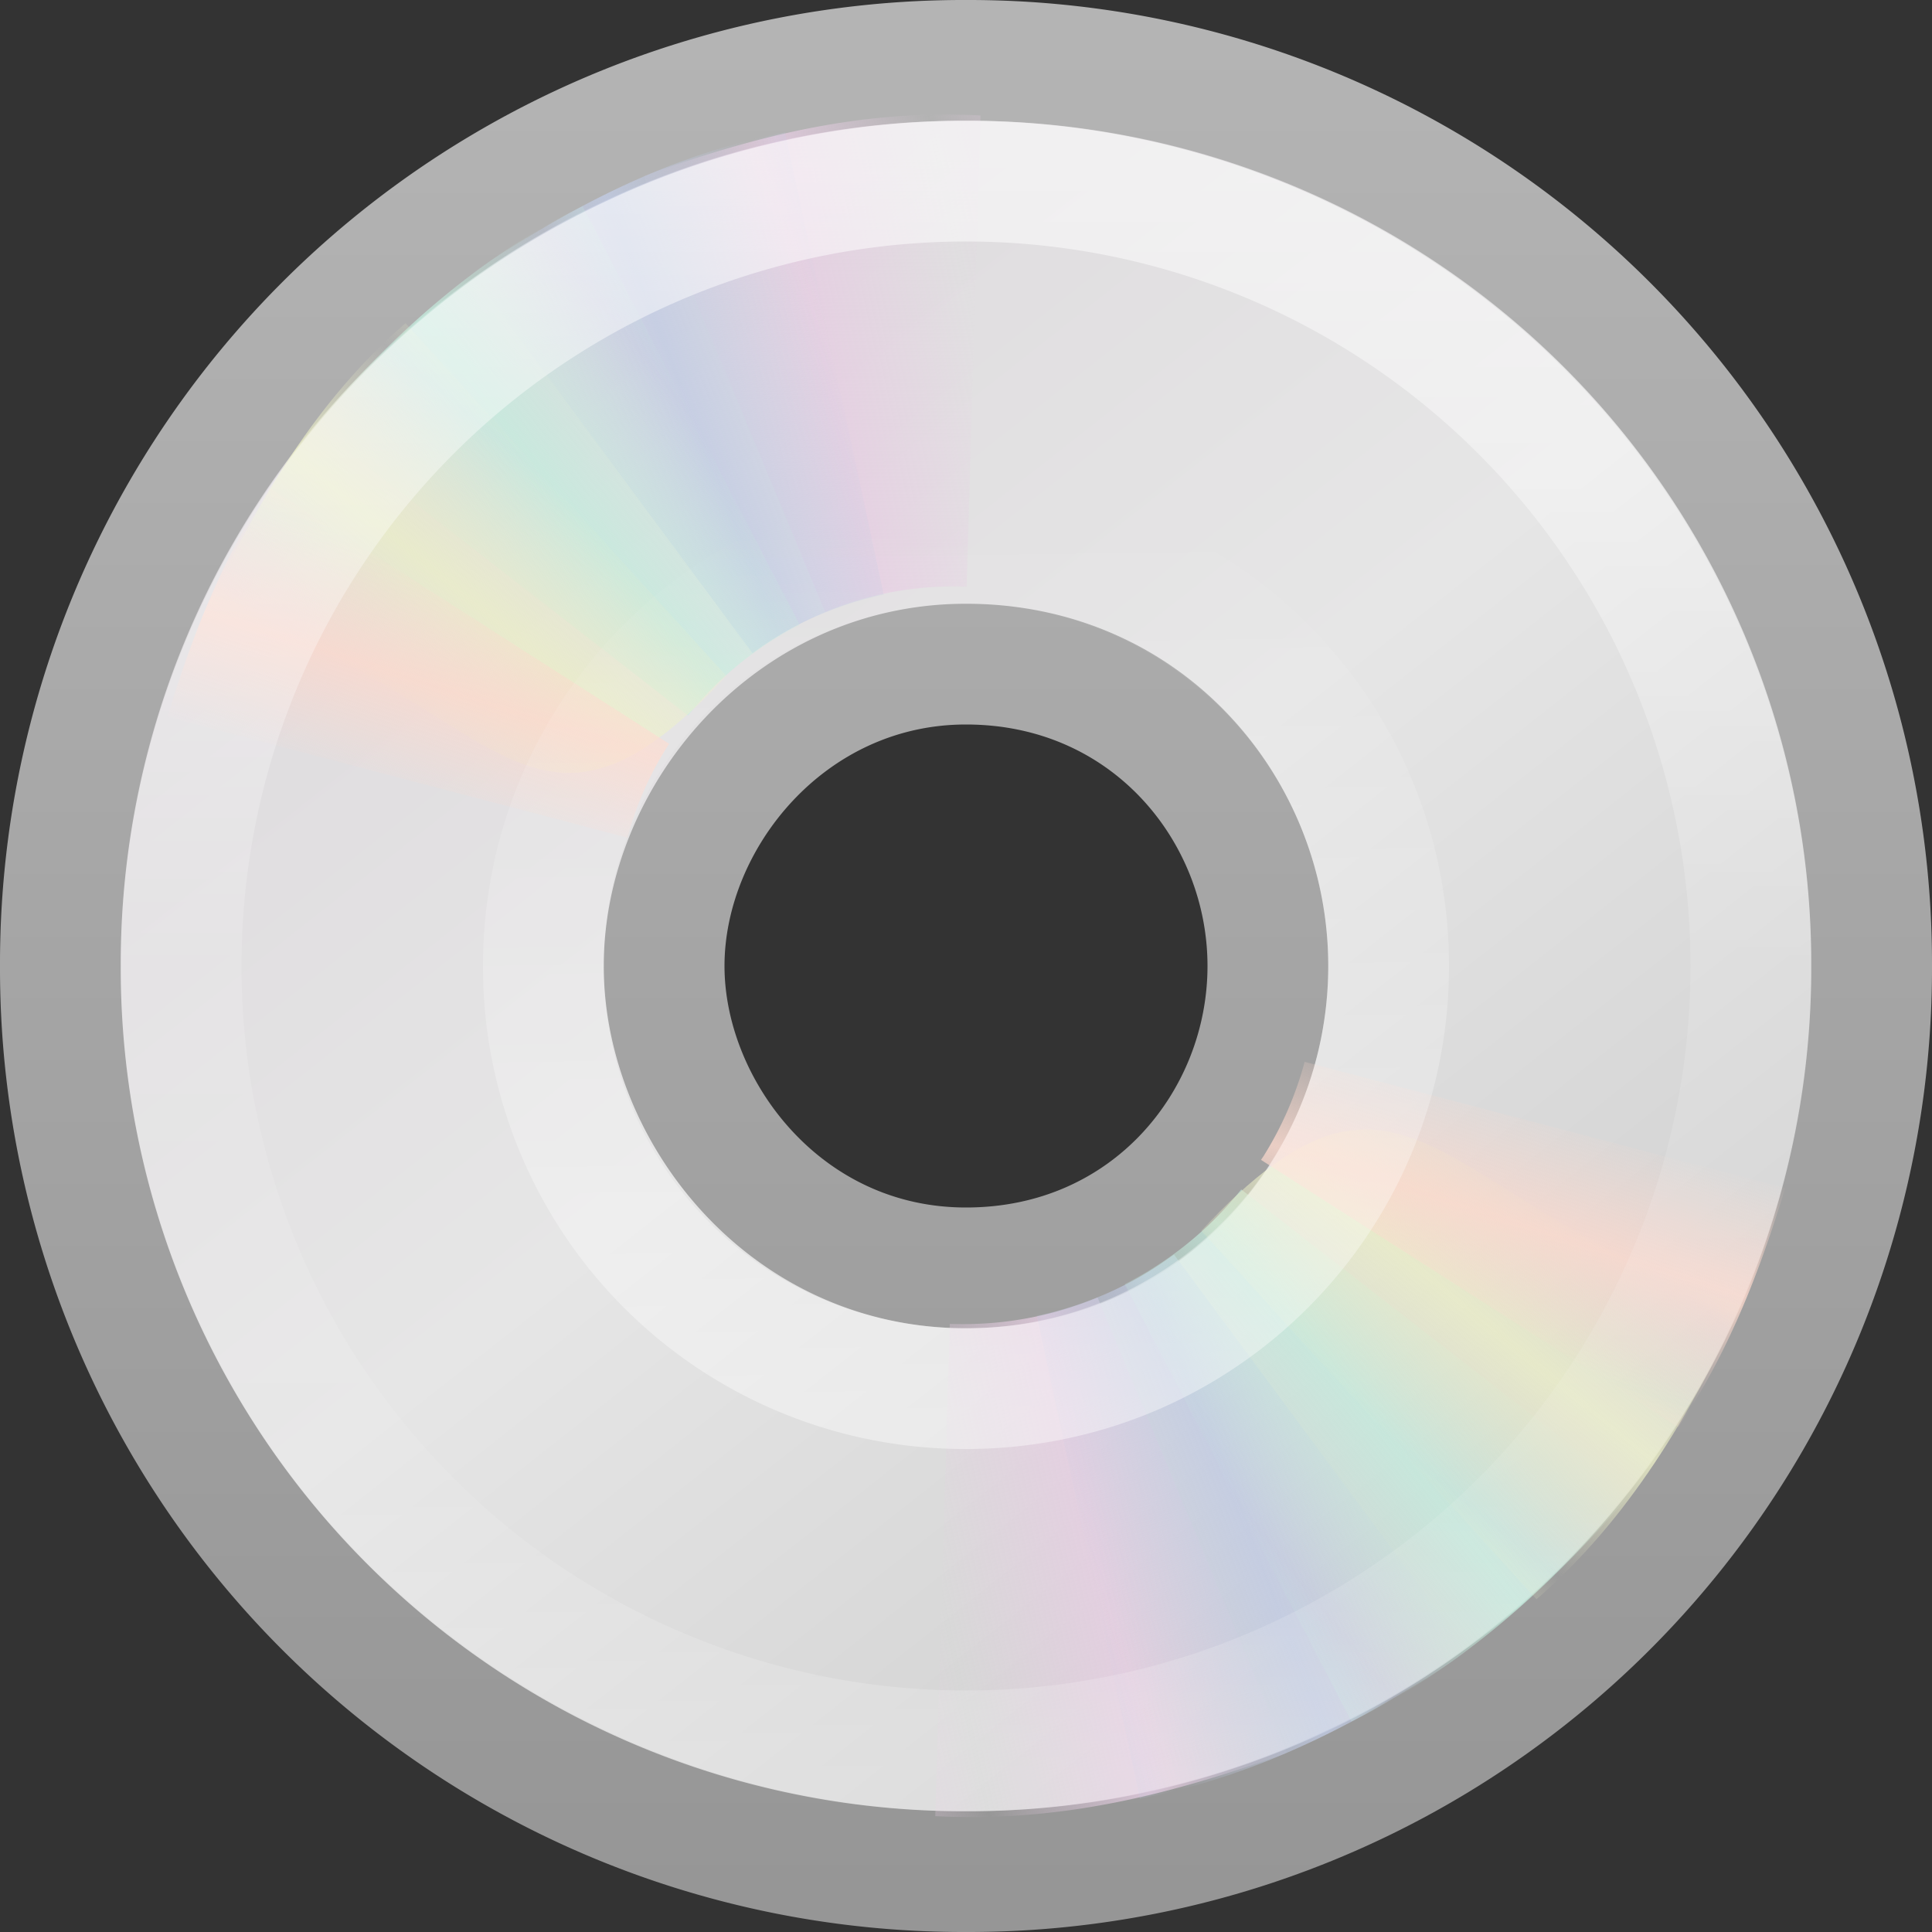 <svg xmlns="http://www.w3.org/2000/svg" xmlns:xlink="http://www.w3.org/1999/xlink" viewBox="0 0 16 16"><rect x="0" y="0" width="16" height="16" fill="#333333" stroke="none"/><defs><linearGradient x1="71.204" y1="6.238" x2="71.204" y2="44.341" id="w" xlink:href="#a" gradientUnits="userSpaceOnUse" gradientTransform="translate(-17.204 -.91) scale(.351)"/><linearGradient id="a"><stop offset="0" stop-color="#fff"/><stop offset=".508" stop-color="#fff" stop-opacity=".235"/><stop offset=".835" stop-color="#fff" stop-opacity=".157"/><stop offset="1" stop-color="#fff" stop-opacity=".392"/></linearGradient><linearGradient x1="18.776" y1="4.038" x2="18.203" y2="45.962" id="v" xlink:href="#b" gradientUnits="userSpaceOnUse" gradientTransform="matrix(.177 0 0 -.177 3.696 12.42)"/><linearGradient id="b"><stop offset="0" stop-color="#fff"/><stop offset="1" stop-color="#fff" stop-opacity="0"/></linearGradient><linearGradient x1="20.58" y1="10.775" x2="24.274" y2="9.862" id="q" xlink:href="#c" gradientUnits="userSpaceOnUse" spreadMethod="reflect"/><linearGradient id="c"><stop offset="0" stop-color="#e6cde2"/><stop offset="1" stop-color="#e6cde2" stop-opacity="0"/></linearGradient><linearGradient x1="17.495" y1="11.2" x2="21.047" y2="9.796" id="r" xlink:href="#d" gradientUnits="userSpaceOnUse" spreadMethod="reflect"/><linearGradient id="d"><stop offset="0" stop-color="#c1cbe4"/><stop offset="1" stop-color="#c1cbe4" stop-opacity="0"/></linearGradient><linearGradient x1="14.085" y1="13.046" x2="16.994" y2="10.732" id="s" xlink:href="#e" gradientUnits="userSpaceOnUse" spreadMethod="reflect"/><linearGradient id="e"><stop offset="0" stop-color="#c4ebdd"/><stop offset="1" stop-color="#c4ebdd" stop-opacity="0"/></linearGradient><linearGradient x1="12.372" y1="16.188" x2="14.609" y2="13.462" id="t" xlink:href="#f" gradientUnits="userSpaceOnUse" spreadMethod="reflect"/><linearGradient id="f"><stop offset="0" stop-color="#ebeec7"/><stop offset="1" stop-color="#ebeec7" stop-opacity="0"/></linearGradient><linearGradient x1="10.609" y1="17.886" x2="9.73" y2="20.613" id="u" xlink:href="#g" gradientUnits="userSpaceOnUse" spreadMethod="reflect"/><linearGradient id="g"><stop offset="0" stop-color="#fcd9cd"/><stop offset="1" stop-color="#fcd9cd" stop-opacity="0"/></linearGradient><linearGradient x1="20.58" y1="10.775" x2="24.274" y2="9.862" id="l" xlink:href="#c" gradientUnits="userSpaceOnUse" spreadMethod="reflect"/><linearGradient x1="17.495" y1="11.2" x2="21.047" y2="9.796" id="m" xlink:href="#d" gradientUnits="userSpaceOnUse" spreadMethod="reflect"/><linearGradient x1="14.085" y1="13.046" x2="16.994" y2="10.732" id="n" xlink:href="#e" gradientUnits="userSpaceOnUse" spreadMethod="reflect"/><linearGradient x1="12.372" y1="16.188" x2="14.609" y2="13.462" id="o" xlink:href="#f" gradientUnits="userSpaceOnUse" spreadMethod="reflect"/><linearGradient x1="10.609" y1="17.886" x2="9.73" y2="20.613" id="p" xlink:href="#g" gradientUnits="userSpaceOnUse" spreadMethod="reflect"/><linearGradient x1="12.274" y1="32.416" x2="35.391" y2="14.203" id="h" gradientUnits="userSpaceOnUse"><stop offset="0" stop-color="#dedbde"/><stop offset=".5" stop-color="#e6e6e6"/><stop offset="1" stop-color="#d2d2d2"/></linearGradient><linearGradient id="i"><stop offset="0" stop-color="#b4b4b4"/><stop offset="1" stop-color="#969696"/></linearGradient><linearGradient x1="12.274" y1="32.416" x2="35.391" y2="14.203" id="j" xlink:href="#h" gradientUnits="userSpaceOnUse" gradientTransform="rotate(90 10.093 7.807) scale(.429)"/><linearGradient x1="-21.916" y1="3" x2="-21.916" y2="45.033" id="k" xlink:href="#i" gradientUnits="userSpaceOnUse" gradientTransform="translate(17.61 -.78) scale(.366)"/></defs><path d="M15.5 8A7.48 7.48 0 0 0 8 .5 7.48 7.48 0 0 0 .5 8 7.48 7.48 0 0 0 8 15.5 7.48 7.48 0 0 0 15.5 8zm-5 0c0 1.294-.994 2.5-2.5 2.5S5.5 9.193 5.5 8c0-1.227 1.035-2.5 2.5-2.5 1.5 0 2.5 1.206 2.5 2.5z" fill="url(#j)" stroke="url(#k)"/><path d="M15.857 5.73l4.768 10.614a8.293 8.293 0 0 1 3.375-.72h.094l.014-11.62c-2.942-.07-5.543.658-8.25 1.727z" transform="rotate(1.62 21.88 1.85) scale(.336)" opacity=".8" fill="url(#l)"/><path d="M12.12 7.906l6.932 9.36a8.293 8.293 0 0 1 3.143-1.425l.092-.02-2.43-11.392c-2.89.562-5.32 1.856-7.736 3.48z" opacity=".8" fill="url(#m)" transform="translate(-.17 -.392) scale(.336)"/><path d="M8.252 11.647l9.214 7.155a8.293 8.293 0 0 1 2.667-2.19l.083-.043-5.35-10.32c-2.645 1.29-4.7 3.2-6.614 5.395z" opacity=".8" fill="url(#n)" transform="translate(-.17 -.392) scale(.336)"/><path d="M5.633 16.074c7.175 2.242 7.85 7.03 12.777 1.754L10.5 9.132c-2.22 1.93-3.587 4.327-4.867 6.942z" opacity=".8" fill="url(#o)" transform="translate(-.17 -.392) scale(.336)"/><path d="M7.155 13.193c-1.183 1.752-1.907 3.637-2.525 5.644l11.34 2.976a8.19 8.19 0 0 1 .967-2.22L17 19.5l-9.845-6.307z" opacity=".8" fill="url(#p)" transform="translate(-.17 -.392) scale(.336)"/><path d="M15.857 5.73l4.768 10.614a8.293 8.293 0 0 1 3.375-.72h.094l.014-11.62c-2.942-.07-5.543.658-8.25 1.727z" transform="rotate(-178.382 8.2 8.228) scale(.351)" opacity=".8" fill="url(#q)"/><path d="M12.12 7.906l6.932 9.36a8.293 8.293 0 0 1 3.143-1.425l.092-.02-2.43-11.392c-2.89.562-5.32 1.856-7.736 3.48z" opacity=".8" fill="url(#r)" transform="rotate(180 8.205 8.225) scale(.351)"/><path d="M8.252 11.647l9.214 7.155a8.293 8.293 0 0 1 2.667-2.19l.083-.043-5.35-10.32c-2.645 1.29-4.7 3.2-6.614 5.395z" opacity=".8" fill="url(#s)" transform="rotate(180 8.205 8.225) scale(.351)"/><path d="M5.633 16.074c7.175 2.242 7.85 7.03 12.777 1.754L10.5 9.132c-2.22 1.93-3.587 4.327-4.867 6.942z" opacity=".8" fill="url(#t)" transform="rotate(180 8.205 8.225) scale(.351)"/><path d="M7.155 13.193c-1.183 1.752-1.907 3.637-2.525 5.644l11.34 2.976a8.19 8.19 0 0 1 .967-2.22L17 19.5l-9.845-6.307z" opacity=".8" fill="url(#u)" transform="rotate(180 8.205 8.225) scale(.351)"/><path d="M8 11.5A3.49 3.49 0 0 1 4.5 8c0-1.94 1.56-3.5 3.5-3.5s3.5 1.56 3.5 3.5-1.56 3.5-3.5 3.5z" opacity=".4" fill="none" stroke="url(#v)"/><path d="M14.5 8a6.5 6.5 0 1 1-13 0 6.5 6.5 0 0 1 13 0z" opacity=".55" color="#000" fill="none" stroke="url(#w)" stroke-linecap="round" stroke-linejoin="round" overflow="visible"/></svg>